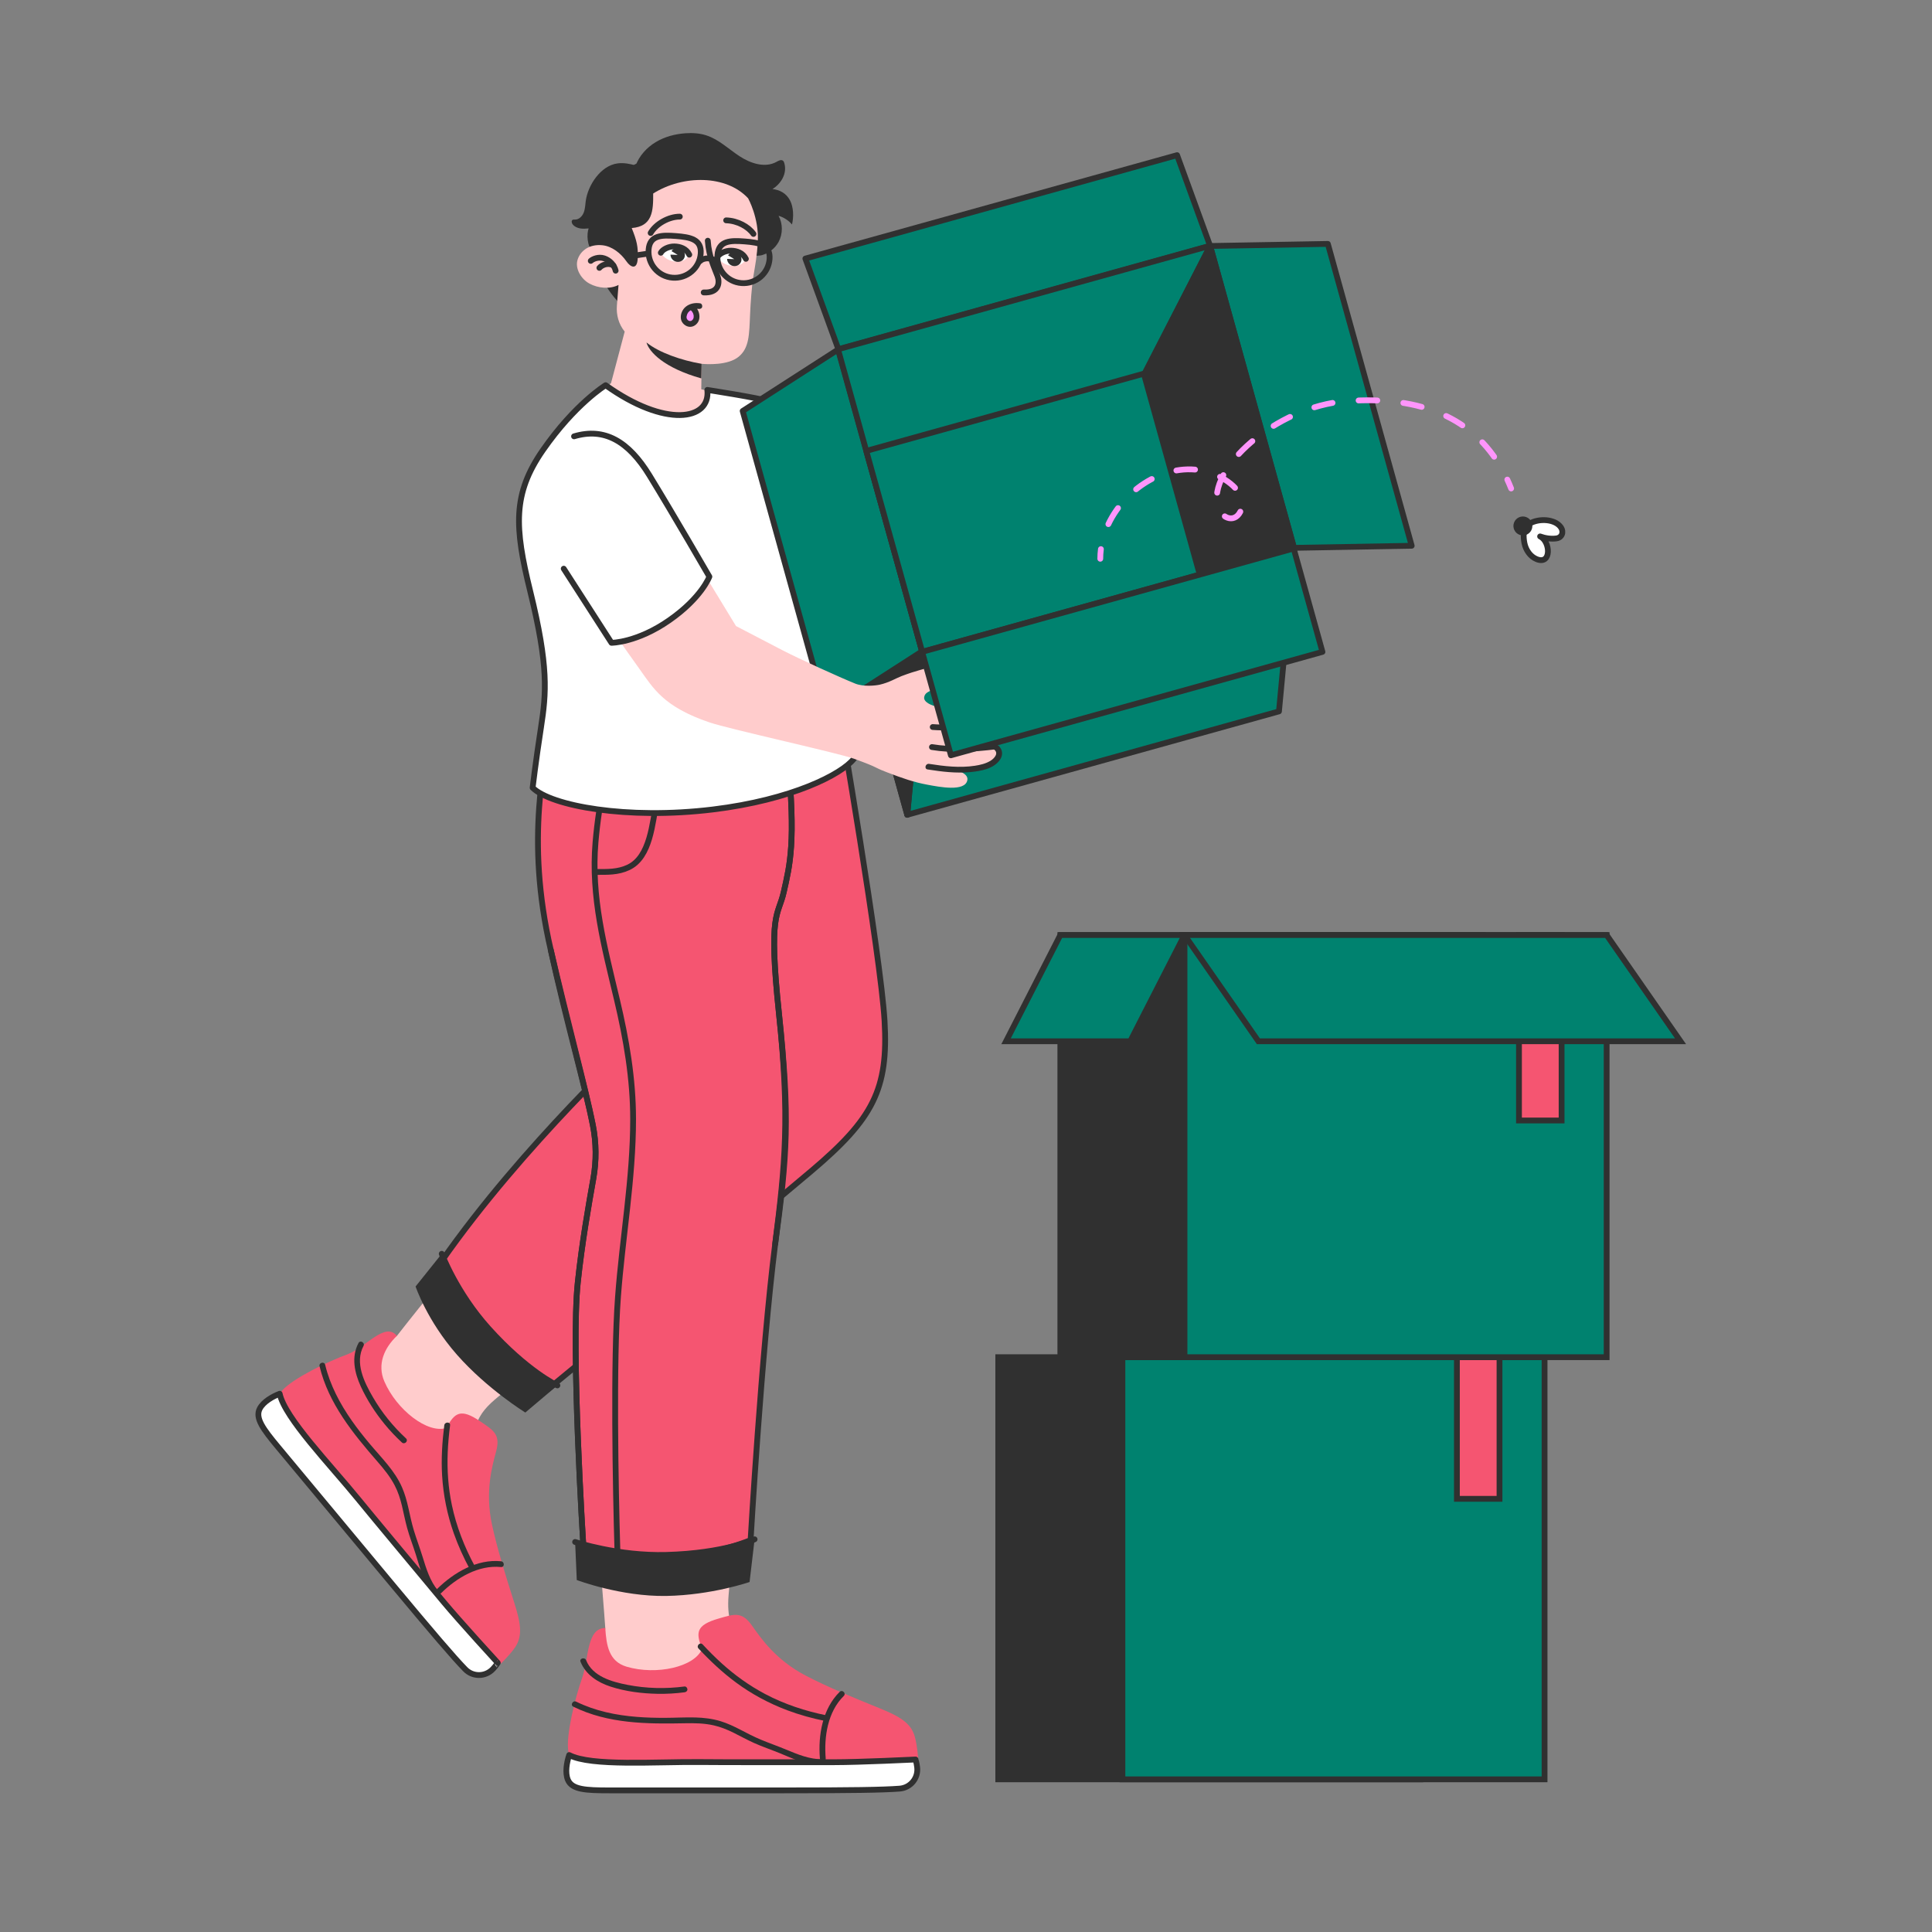 <?xml version="1.0" encoding="utf-8"?>
<!-- Generator: Adobe Illustrator 27.5.0, SVG Export Plug-In . SVG Version: 6.00 Build 0)  -->
<svg version="1.1" xmlns="http://www.w3.org/2000/svg" xmlns:xlink="http://www.w3.org/1999/xlink" x="0px" y="0px"
	 viewBox="0 0 500 500" style="enable-background:new 0 0 500 500;" xml:space="preserve">
<rect x="0" y="0" width="500" height="500" fill="#808080" stroke="none"/>
<g id="Boxes">
	<g id="Box_00000147208046212786268380000006760803953150175109_">
		
			<rect x="258.349" y="351.238" style="fill:#303030;stroke:#303030;stroke-width:1.5;stroke-miterlimit:10;" width="109.25" height="109.25"/>
		
			<rect x="290.482" y="351.238" style="fill:#00826F;stroke:#303030;stroke-width:1.5;stroke-miterlimit:10;" width="109.25" height="109.25"/>
		
			<rect x="377.045" y="351.238" style="fill:#F55571;stroke:#303030;stroke-width:1.5;stroke-miterlimit:10;" width="11.028" height="36.657"/>
	</g>
	<g id="Box">
		<g id="Box_00000108285848432313192390000009554235652174113449_">
			
				<rect x="274.415" y="241.988" style="fill:#303030;stroke:#303030;stroke-width:1.5;stroke-miterlimit:10;" width="109.25" height="109.25"/>
			
				<rect x="306.548" y="241.988" style="fill:#00826F;stroke:#303030;stroke-width:1.5;stroke-miterlimit:10;" width="109.25" height="109.25"/>
			
				<rect x="393.111" y="241.988" style="fill:#F55571;stroke:#303030;stroke-width:1.5;stroke-miterlimit:10;" width="11.028" height="47.993"/>
		</g>
		<polygon style="fill:#00826F;stroke:#303030;stroke-width:1.5;stroke-miterlimit:10;" points="415.798,241.988 306.548,241.988 
			325.669,269.478 434.919,269.478 		"/>
		<polygon style="fill:#00826F;stroke:#303030;stroke-width:1.5;stroke-miterlimit:10;" points="260.368,269.478 292.5,269.478 
			306.548,241.988 274.415,241.988 		"/>
	</g>
</g>
<g id="Character">
	<g id="Character_00000139266540723751579440000010256650342055292064_">
		<g id="Legs_00000006707430946088646140000004486268567895336369_">
			<g id="Leg_00000038375629566762607850000010843594079383243940_">
				<path style="fill:#FFCCCC;" d="M213.598,187.846H155.87c-2.696,25.998-2.852,44.391,12.495,82.21
					c-5.301,4.81-10.778,8.383-18.687,18.308c-9.158,11.493-32.509,38.844-46.957,57.357c-4.371,1.89-8.679,4.028-13.014,6.064
					c-2.768,1.3-5.583,2.632-7.825,4.711c-2.241,2.08-3.856,5.066-3.538,8.107c0.25,2.392,1.63,4.498,3.014,6.464
					c9.925,14.101,22.116,26.458,32.552,40.185c2.759,3.629,5.416,7.374,8.67,10.587c1.424,1.406,3.457,3.637,5.41,4.264
					c1.724,0.554,3.892-0.767,4.749-2.245c0.803-1.386,0.925-3.082,0.667-4.663c-0.257-1.581-0.865-3.08-1.449-4.572
					c-1.034-2.642-2.004-5.31-2.883-8.008c-2.502-7.672-4.306-15.634-4.657-23.717c-0.157-3.609-2.255-10.548-1.182-14.032
					c0.973-3.16,3.075-5.219,5.594-7.302c22.075-18.255,56.592-43.463,67.156-51.261c16.541-12.21,27.296-25.297,25.508-51.538
					C219.632,231.51,218.122,215.108,213.598,187.846z"/>
				
					<path style="fill:#F55571;stroke:#303030;stroke-width:1.5;stroke-linecap:round;stroke-linejoin:round;stroke-miterlimit:10;" d="
					M114.322,326.338c2.315,13.076,17.092,27.428,27.371,33.291c0,0,52.39-43.122,68.314-56.602
					c15.924-13.48,19.959-21.099,18.915-38.843c-1.007-17.12-11.884-80.327-11.884-80.327H155.85c0,0-8.021,24.771-0.373,50.205
					c6.2,20.618,9.667,34.702,9.667,34.702S135.298,296.327,114.322,326.338z"/>
				<g>
					<path style="fill:#303030;" d="M114.322,324.48l-6.769,8.461c0,0,2.961,8.866,10.731,17.688
						c7.77,8.822,17.665,14.934,17.665,14.934l8.302-7.019c0,0-7.812-3.592-17.876-14.794
						C118.028,334.459,114.322,324.48,114.322,324.48z"/>
					
						<path style="fill:none;stroke:#303030;stroke-width:1.5;stroke-linecap:round;stroke-linejoin:round;stroke-miterlimit:10;" d="
						M144.251,358.545c0,0-7.812-3.592-17.876-14.794c-8.348-9.292-12.054-19.271-12.054-19.271"/>
				</g>
				<g>
					<g>
						<path style="fill:#F55571;" d="M133.268,426.38c-1.368,1.992-3.698,4.215-3.698,4.215s-8.905-6.716-15.112-14.174
							c-8.738-10.501-17.876-23.889-21.784-28.494c-6.486-7.642-18.971-20.973-20.294-27.226c0.201-0.303,0.425-0.596,0.683-0.885
							c2.833-3.128,11.682-7.411,16.834-9.312c4.769-1.763,9.74-8.56,12.822-4.783c-3.286,3.127-5.158,7.37-3.248,11.797
							c3.172,7.353,11.218,13.599,16.043,12.031c2.14-3.93,3.669-5.177,8.772-1.705c3.458,2.353,5.301,3.377,4.107,7.794
							c-1.064,3.937-2.879,10.451-1.075,18.89c1.304,6.096,3.469,13.027,5.69,19.977
							C134.791,420.082,135.327,423.382,133.268,426.38z"/>
						<g>
							<g>
								<g>
									<path style="fill:#303030;" d="M114.98,368.869c-0.544,4.318-0.821,8.672-0.56,13.022
										c0.306,5.089,1.324,10.119,3.02,14.927c1.127,3.194,2.532,6.285,4.14,9.265c0.459,0.85,1.754,0.093,1.295-0.757
										c-2.685-4.977-4.762-10.267-5.931-15.808c-0.946-4.485-1.259-9.073-1.074-13.65c0.095-2.341,0.317-4.675,0.61-6.999
										C116.601,367.914,115.1,367.922,114.98,368.869L114.98,368.869z"/>
								</g>
							</g>
							<g>
								<g>
									<path style="fill:#303030;" d="M92.778,347.578c-1.93,3.62-1.014,7.744,0.615,11.283c1.602,3.481,3.719,6.738,6.141,9.702
										c1.377,1.685,2.874,3.268,4.471,4.746c0.708,0.655,1.771-0.403,1.061-1.061c-3.361-3.11-6.252-6.694-8.552-10.655
										c-2.226-3.834-4.765-8.899-2.44-13.258C94.527,347.484,93.233,346.725,92.778,347.578L92.778,347.578z"/>
								</g>
							</g>
							<g>
								<g>
									<path style="fill:#303030;" d="M82.703,353.592c2.319,9.646,8.674,17.425,15.044,24.741
										c1.642,1.886,3.218,3.832,4.384,6.056c0.876,1.671,1.45,3.456,1.888,5.285c0.454,1.897,0.813,3.814,1.327,5.697
										c0.64,2.34,1.53,4.605,2.258,6.918c0.606,1.923,1.14,3.88,1.901,5.75c0.706,1.733,1.635,3.299,2.827,4.744
										c0.615,0.745,1.671-0.321,1.061-1.061c-2.14-2.593-3.064-5.711-4.042-8.868c-0.701-2.261-1.54-4.478-2.23-6.741
										c-0.591-1.939-0.999-3.921-1.44-5.897c-0.405-1.814-0.896-3.593-1.641-5.3c-0.922-2.115-2.23-4.016-3.678-5.803
										c-1.559-1.924-3.247-3.741-4.836-5.642c-1.557-1.864-3.059-3.774-4.452-5.763c-3.098-4.421-5.658-9.238-6.926-14.514
										C83.924,352.255,82.477,352.652,82.703,353.592L82.703,353.592z"/>
								</g>
							</g>
							<g>
								<g>
									<path style="fill:#303030;" d="M129.662,404.051c-6.195-0.625-12.243,2.943-16.508,7.141
										c-0.689,0.678,0.372,1.739,1.061,1.061c4.007-3.944,9.626-7.289,15.447-6.702
										C130.622,405.647,130.615,404.147,129.662,404.051L129.662,404.051z"/>
								</g>
							</g>
						</g>
						
							<path style="fill:#FFFFFF;stroke:#303030;stroke-width:1.5;stroke-linecap:round;stroke-linejoin:round;stroke-miterlimit:10;" d="
							M127.576,431.923c-1.936,2.072-5.198,2.11-7.174,0.076c-3.018-3.105-8.329-9.298-19.402-22.605l-29.021-34.877
							c-3.908-4.696-6.014-7.539-4.747-9.969c0.929-1.782,3.321-3.143,5.149-3.847c1.323,6.253,13.062,18.349,20.294,27.226
							c3.814,4.682,13.393,16.158,22.131,26.659c4.243,5.099,14.021,15.757,14.021,15.757S128.397,431.044,127.576,431.923z"/>
					</g>
				</g>
			</g>
			<g id="Leg_00000127723937125962623410000016562433968258565279_">
				<path style="fill:#FFCCCC;" d="M188.543,413.016c0.936-12.022,9.784-92.152,12.56-109.792
					c2.776-17.639-6.795-76.638-6.795-76.638l6.696-34.918H150.7c-7.398,15.62-11.002,29.864-6.095,52.171
					c6.083,27.654,11.845,57.514,11.845,57.514s-3.977,25.729-3.977,48.431c0,23.563,3.874,66.208,4.171,71.545
					c0.082,1.477-4.745,19.794-5.447,24.736c-0.27,1.9-0.495,4.013,0.579,5.584c0.975,1.427,2.752,1.99,4.42,2.312
					c3.227,0.624,6.527,0.699,9.81,0.772c20.528,0.456,41.056,0.912,61.584,1.368c1.423,0.032,2.886,0.057,4.22-0.455
					c1.334-0.511,2.526-1.692,2.636-3.15c0.341-4.497-4.866-7.192-8.079-8.843c-8.067-4.144-16.546-7.694-24.468-12.201
					C193.038,426.411,187.701,423.833,188.543,413.016z"/>
				<g>
					
						<path style="fill:#F55571;stroke:#303030;stroke-width:1.5;stroke-linecap:round;stroke-linejoin:round;stroke-miterlimit:10;" d="
						M202.62,185.274c0.278,1.862,1.272,10.671,1.272,10.671c2.093,22.076,0.542,27.801-1.046,34.865
						c-1.462,6.508-4.06,4.83-1.239,31.605c2.821,26.774,1.619,38.801-0.995,59.545c-3.57,28.327-6.356,76.628-6.356,76.628
						c-12.967,5.185-30.763,6.259-43.305,1.212c0,0-3.225-50.923-1.428-67.844c1.116-10.512,2.838-20.176,4.039-26.958
						c0.81-4.57,0.763-9.245-0.129-13.799c-1.904-9.717-6.6-26.799-10.893-45.341c-6.803-29.381-1.231-48.597,0-60.584H202.62z"/>
					
						<path style="fill:none;stroke:#303030;stroke-width:1.5;stroke-linecap:round;stroke-linejoin:round;stroke-miterlimit:10;" d="
						M150.952,399.801c0,0-3.225-50.923-1.428-67.844c1.116-10.512,2.838-20.176,4.039-26.958c0.81-4.57,0.763-9.245-0.129-13.799
						c-1.904-9.717-6.835-26.743-10.893-45.341"/>
					
						<path style="fill:none;stroke:#303030;stroke-width:1.5;stroke-linecap:round;stroke-linejoin:round;stroke-miterlimit:10;" d="
						M203.892,195.946c2.093,22.076,0.542,27.801-1.046,34.865c-1.462,6.508-4.06,4.83-1.239,31.605
						c2.821,26.774,2.162,36.474-0.995,59.545"/>
				</g>
				<path style="fill:none;stroke:#303030;stroke-width:1.5;stroke-linecap:round;stroke-linejoin:round;stroke-miterlimit:10;" d="
					M161.041,186.523c-3.675,10.089-6.006,20.697-6.921,31.428c-1.216,14.255,2.302,27.102,5.554,40.806
					c2.416,10.178,4.175,20.421,4.175,30.89c0,15.427-2.777,30.654-3.917,46.013c-1.232,16.595-0.639,49.134-0.143,65.769"/>
				<g>
					<path style="fill:#303030;" d="M148.841,399.063l0.427,9.846c0,0,11.419,4.326,23.173,4.12
						c11.754-0.206,21.549-3.609,21.549-3.609l1.3-11.049c0,0-7.796,3.626-22.849,4.038
						C159.954,402.751,148.841,399.063,148.841,399.063z"/>
					
						<path style="fill:none;stroke:#303030;stroke-width:1.5;stroke-linecap:round;stroke-linejoin:round;stroke-miterlimit:10;" d="
						M195.29,398.371c0,0-7.796,3.626-22.849,4.038c-12.486,0.342-23.6-3.346-23.6-3.346"/>
				</g>
				<path style="fill:none;stroke:#303030;stroke-width:1.5;stroke-linecap:round;stroke-linejoin:round;stroke-miterlimit:10;" d="
					M172.776,190.37c0,0-1.668,11.381-2.811,16.925c-1.167,5.662-1.599,14.478-7.323,17.181c-2.755,1.301-5.518,1.181-8.503,1.181"
					/>
				<g>
					<g>
						<path style="fill:#F55571;" d="M236.736,449.411c0.656,2.326,0.875,5.539,0.875,5.539s-10.858,2.55-20.561,2.55
							c-13.661,0-29.797-1.539-35.836-1.481c-10.023,0.098-28.256,1.168-33.909-1.815c-0.104-0.348-0.186-0.708-0.244-1.091
							c-0.592-4.178,1.776-13.72,3.61-18.897c1.695-4.794,1.098-12.933,5.973-12.887c0.302,4.527,0.918,8.651,5.543,10.015
							c7.681,2.265,17.629,0.075,19.51-4.637c-1.652-4.158-1.633-6.132,4.3-7.833c4.021-1.153,5.986-1.914,8.618,1.828
							c2.346,3.336,6.192,8.898,13.833,12.908c5.52,2.897,12.232,5.665,18.995,8.405
							C232.869,444.212,235.748,445.911,236.736,449.411z"/>
						<g>
							<g>
								<g>
									<path style="fill:#303030;" d="M180.78,426.637c2.972,3.181,6.143,6.166,9.645,8.76c4.08,3.022,8.575,5.434,13.326,7.22
										c3.193,1.2,6.488,2.105,9.83,2.779c0.943,0.19,1.346-1.255,0.399-1.446c-5.56-1.122-10.985-2.901-16.005-5.561
										c-4.046-2.144-7.775-4.821-11.169-7.889c-1.73-1.564-3.374-3.219-4.965-4.923
										C181.18,424.87,180.121,425.932,180.78,426.637L180.78,426.637z"/>
								</g>
							</g>
							<g>
								<g>
									<path style="fill:#303030;" d="M150.245,430.076c1.361,3.355,4.454,5.342,7.787,6.424
										c3.862,1.253,8.049,1.777,12.097,1.857c2.349,0.047,4.696-0.09,7.025-0.394c0.405-0.053,0.745-0.307,0.75-0.75
										c0.004-0.365-0.348-0.802-0.75-0.75c-4.907,0.641-9.909,0.523-14.77-0.425c-4.029-0.785-8.986-2.153-10.694-6.361
										C151.334,428.794,149.882,429.18,150.245,430.076L150.245,430.076z"/>
								</g>
							</g>
							<g>
								<g>
									<path style="fill:#303030;" d="M148.372,441.687c9.007,4.44,19.097,4.493,28.91,4.294c2.488-0.051,4.99-0.011,7.427,0.543
										c1.813,0.412,3.524,1.104,5.184,1.931c1.737,0.865,3.433,1.807,5.203,2.606c2.176,0.982,4.445,1.739,6.655,2.642
										c1.891,0.772,3.76,1.627,5.707,2.253c1.74,0.56,3.538,0.846,5.366,0.854c0.965,0.004,0.967-1.496,0-1.5
										c-3.349-0.014-6.319-1.246-9.363-2.512c-2.173-0.904-4.396-1.682-6.569-2.581c-1.839-0.761-3.594-1.698-5.361-2.609
										c-1.625-0.838-3.283-1.626-5.035-2.161c-2.137-0.653-4.375-0.916-6.604-0.971c-2.603-0.063-5.208,0.092-7.81,0.099
										c-2.408,0.007-4.818-0.056-7.22-0.243c-5.415-0.423-10.834-1.526-15.733-3.941
										C148.267,439.967,147.506,441.26,148.372,441.687L148.372,441.687z"/>
								</g>
							</g>
							<g>
								<g>
									<path style="fill:#303030;" d="M217.311,437.85c-4.447,4.362-5.621,11.263-5.119,17.239c0.08,0.955,1.581,0.964,1.5,0
										c-0.469-5.584,0.508-12.087,4.68-16.178C219.062,438.234,218.001,437.173,217.311,437.85L217.311,437.85z"/>
								</g>
							</g>
						</g>
						
							<path style="fill:#FFFFFF;stroke:#303030;stroke-width:1.5;stroke-linecap:round;stroke-linejoin:round;stroke-miterlimit:10;" d="
							M237.356,457.332c0.355,2.814-1.702,5.345-4.53,5.563c-4.317,0.333-12.474,0.455-29.786,0.455h-45.372
							c-6.109,0-9.642-0.199-10.7-2.727c-0.776-1.854-0.291-4.563,0.337-6.419c5.652,2.983,22.459,1.696,33.909,1.815
							c6.039,0.063,20.987,0.04,34.648,0.04c6.634,0,21.08-0.699,21.08-0.699S237.206,456.139,237.356,457.332z"/>
					</g>
				</g>
			</g>
		</g>
		<g id="Head_00000006707632541377701150000018370298542019238547_">
			<g>
				<path style="fill:#303030;" d="M153.119,58.273c-1.337,11.309,6.927,24.802,18.768,26.202
					c11.841,1.4,22.774-9.823,24.111-21.132c1.337-11.309-7.178-21.612-19.019-23.012C165.139,38.931,154.456,46.964,153.119,58.273
					z"/>
				<path style="fill:#303030;" d="M158.038,66.988c-1.819-0.036-3.291-0.587-4.636-1.877c-1.488-1.427-1.602-4.487-1.065-5.997
					c-0.736,0.069-1.484,0.123-2.212-0.004c-0.729-0.127-1.447-0.455-1.911-1.031c-0.287-0.356-0.406-0.986,0-1.194
					c0.179-0.091,0.392-0.058,0.593-0.056c1.028,0.013,1.885-0.856,2.258-1.814c0.374-0.958,0.389-2.01,0.529-3.028
					c0.558-4.054,3.849-9.12,8.218-9.698c1.576-0.208,3.178,0.086,4.701,0.541c0.943-2.528,2.859-4.638,5.168-6.036
					c2.308-1.398,4.991-2.113,7.683-2.303c1.823-0.129,3.683-0.02,5.423,0.541c3.234,1.044,5.76,3.528,8.6,5.394
					c2.84,1.866,6.608,3.119,9.575,1.461c0.526-0.294,1.197-0.669,1.668-0.294c0.195,0.155,0.288,0.403,0.357,0.643
					c0.765,2.66-0.828,5.3-3.068,6.685c1.835,0.216,3.537,1.051,4.528,2.922c0.933,1.763,0.996,4.303,0.521,6.253
					c-0.907-1.063-2.128-1.854-3.47-2.246c1.119,2.058,1.123,4.682,0.008,6.743c-0.874,1.617-2.413,2.848-4.163,3.395
					c-0.928,0.29-1.746,0.136-2.689,0.223c-1.229,0.113-2.458,0.223-3.689,0.316c-4.923,0.374-9.859,0.561-14.796,0.557
					c-2.999-0.002-5.989-0.152-8.986-0.214C164.135,66.807,161.081,67.051,158.038,66.988z"/>
			</g>
			<path style="fill:#FFCCCC;" d="M194.969,71.532c0.514-3.162,0.93-5.027,1.149-9.114c0.322-5.996-2.503-11.093-2.503-11.093
				c-5.623-6.094-16.848-6.114-24.573-1.245c0.038,4.519-0.184,8.529-5.553,8.937c1.31,3.296,1.691,4.819,1.554,7.851
				c-0.142,3.124-1.889,2.306-2.943,0.739c-1.417-2.034-3.672-3.873-6.212-4.137c-3.307-0.344-5.65,1.376-6.398,3.705
				c-0.74,2.303,0.879,5.046,3.081,6.232c2.202,1.187,5.242,1.495,7.499,0.339c0,0-0.225,2.87-0.419,5.334
				c-0.193,2.465,0.476,4.836,2.017,6.739l-3.536,13.325l-7.435,6.535c4.613,4.904,12.041,8.064,22.807,7.021
				c11.505-1.115,13.96-10.584,13.96-10.584l-5.976-1.36l0.084-6.6c1.398,0.127,6.827,0.442,9.585-1.832
				c2.758-2.274,2.728-5.674,2.964-11.033C194.249,78.4,194.546,74.136,194.969,71.532z"/>
			<path style="fill:#FF95FB;" d="M178.834,79.93c-1.031-0.149-2.074,2.069-1.815,2.919c0.342,1.127,1.846,1.229,2.52,0.399
				c0.603-0.742,0.817-1.83,0.255-2.663c-0.201-0.297-0.589-0.731-0.992-0.554"/>
			<g>
				<g>
					<path style="fill:#303030;" d="M181.202,78.499c-1.307-0.204-2.663,0.027-3.711,0.868c-0.914,0.734-1.465,2.017-1.267,3.185
						c0.189,1.116,1.239,2.021,2.369,2.035c1.163,0.014,2.199-0.978,2.38-2.101c0.232-1.438-0.43-2.829-1.625-3.637
						c-0.326-0.22-0.845-0.073-1.026,0.269c-0.2,0.379-0.079,0.791,0.269,1.026c0.023,0.016,0.183,0.135,0.043,0.024
						c0.032,0.025,0.063,0.051,0.094,0.077c0.086,0.074,0.167,0.152,0.243,0.236c0.035,0.038,0.069,0.078,0.103,0.117
						c0.13,0.148-0.045-0.079,0.017,0.023c0.067,0.109,0.141,0.211,0.202,0.325c0.025,0.047,0.048,0.096,0.072,0.144
						c0.09,0.18-0.021-0.086,0.012,0.03c0.033,0.116,0.077,0.228,0.105,0.346c0.01,0.043,0.018,0.087,0.027,0.131
						c0.044,0.209,0-0.147,0.009,0.069c0.005,0.128,0.012,0.253,0.005,0.381c-0.002,0.043-0.007,0.086-0.01,0.129
						c-0.006,0.086-0.052,0.082,0.013-0.088c-0.021,0.054-0.022,0.122-0.036,0.179c-0.007,0.026-0.071,0.208-0.066,0.212
						c-0.017-0.014,0.072-0.145,0.017-0.041c-0.034,0.064-0.066,0.129-0.104,0.191c-0.021,0.033-0.043,0.065-0.065,0.097
						c0.097-0.145-0.021,0.019-0.042,0.041c-0.031,0.033-0.063,0.064-0.096,0.094c-0.007,0.007-0.184,0.137-0.074,0.064
						c-0.067,0.045-0.164,0.126-0.243,0.139c0.147-0.022,0.078-0.029,0.03-0.018c-0.02,0.005-0.191,0.065-0.201,0.049
						c-0.01-0.016,0.171-0.008,0.048-0.01c-0.05-0.001-0.1,0.003-0.151,0.001c0.008,0-0.1-0.008-0.1-0.008
						c0.005-0.021,0.181,0.036,0.003-0.009c-0.041-0.01-0.08-0.025-0.12-0.036c-0.138-0.038-0.01,0.023,0.016,0.01
						c-0.037,0.018-0.235-0.134-0.264-0.152c-0.136-0.086,0.069,0.085,0.01,0.007c-0.024-0.032-0.066-0.059-0.095-0.087
						c-0.031-0.03-0.059-0.063-0.089-0.094c-0.068-0.07-0.089-0.033,0.004,0.01c-0.047-0.022-0.114-0.178-0.137-0.223
						c-0.008-0.016-0.016-0.031-0.024-0.047c-0.034-0.075-0.03-0.064,0.013,0.033c-0.027-0.019-0.042-0.124-0.05-0.152
						c-0.011-0.04-0.013-0.094-0.031-0.131c-0.042-0.09,0.005,0.179,0.001,0.01c-0.003-0.094-0.003-0.185,0.001-0.279
						c0.007-0.189-0.045,0.169,0.009-0.038c0.011-0.042,0.018-0.087,0.028-0.129c0.028-0.123,0.061-0.244,0.101-0.364
						c0.019-0.057,0.04-0.113,0.062-0.169c-0.009,0.025-0.067,0.139-0.005,0.018c0.044-0.086,0.086-0.171,0.137-0.253
						c0.03-0.049,0.063-0.096,0.095-0.144c0.076-0.112,0.005-0.005-0.012,0.014c0.078-0.09,0.157-0.178,0.243-0.261
						c0.045-0.043,0.092-0.083,0.139-0.124c0.154-0.136-0.12,0.08,0.053-0.043c0.104-0.074,0.21-0.143,0.323-0.203
						c0.047-0.025,0.097-0.046,0.144-0.071c0.049-0.022,0.039-0.019-0.029,0.011c0.041-0.016,0.082-0.032,0.124-0.047
						c0.127-0.046,0.256-0.084,0.387-0.116c0.133-0.032,0.267-0.058,0.403-0.078c-0.143,0.021-0.024,0.004,0.004,0.002
						c0.091-0.006,0.181-0.015,0.271-0.019c0.133-0.006,0.267-0.005,0.4,0.001c0.043,0.002,0.087,0.005,0.13,0.008
						c0.043,0.003,0.085,0.007,0.128,0.012c-0.095-0.014-0.099-0.014-0.013-0.001c0.386,0.06,0.826-0.098,0.923-0.524
						C181.807,79.063,181.616,78.563,181.202,78.499L181.202,78.499z"/>
				</g>
			</g>
			<g>
				<g>
					<g>
						<path style="fill:#FFFFFF;" d="M185.67,66.52c0.559-1.297,1.934-1.841,3.398-1.816c1.464,0.025,3.512,0.574,3.697,2.643
							C192.027,69.339,187.36,69.505,185.67,66.52z"/>
						<path style="fill:#303030;" d="M191.638,68.039c-0.522,0.842-1.663,1.087-2.548,0.546c-0.885-0.54-1.179-1.661-0.657-2.503
							c0.522-0.842,1.663-1.087,2.548-0.546C191.866,66.076,192.16,67.197,191.638,68.039z"/>
						<polygon style="fill:#FFFFFF;" points="188.309,66.019 190.036,67.061 187.958,66.991 						"/>
						
							<path style="fill:none;stroke:#303030;stroke-width:1.5;stroke-linecap:round;stroke-linejoin:round;stroke-miterlimit:10;" d="
							M193.036,66.99c-0.76-1.574-2.387-2.093-3.851-2.118c-1.464-0.025-3.036,0.743-3.515,1.647"/>
					</g>
					
						<path style="fill:none;stroke:#303030;stroke-width:1.5;stroke-linecap:round;stroke-linejoin:round;stroke-miterlimit:10;" d="
						M187.929,57.025c2.931,0.083,5.749,1.634,7.067,3.516"/>
				</g>
				<g>
					<g>
						<path style="fill:#FFFFFF;" d="M171.022,65.411c0.564-1.295,1.941-1.834,3.405-1.803c1.464,0.031,3.51,0.588,3.686,2.657
							C177.368,68.254,172.701,68.402,171.022,65.411z"/>
						<path style="fill:#303030;" d="M176.984,66.953c-0.525,0.84-1.667,1.08-2.549,0.536c-0.883-0.544-1.173-1.666-0.647-2.506
							c0.526-0.84,1.667-1.08,2.55-0.536C177.22,64.992,177.509,66.113,176.984,66.953z"/>
						<polygon style="fill:#FFFFFF;" points="173.663,64.92 175.386,65.969 173.308,65.891 						"/>
						
							<path style="fill:none;stroke:#303030;stroke-width:1.5;stroke-linecap:round;stroke-linejoin:round;stroke-miterlimit:10;" d="
							M178.386,65.91c-0.754-1.577-2.379-2.102-3.843-2.133c-1.464-0.031-3.039,0.731-3.521,1.634"/>
					</g>
					
						<path style="fill:none;stroke:#303030;stroke-width:1.5;stroke-linecap:round;stroke-linejoin:round;stroke-miterlimit:10;" d="
						M168.388,60.297c1.324-2.334,4.658-4.242,7.548-4.23"/>
				</g>
				<path style="fill:none;stroke:#303030;stroke-width:1.5;stroke-linecap:round;stroke-linejoin:round;stroke-miterlimit:10;" d="
					M183.176,62.291c0.295,4.215,1.713,6.97,2.512,9.145c0.613,1.667,0.44,4.443-3.573,4.249"/>
				<g>
					
						<path style="fill:none;stroke:#303030;stroke-width:1.5;stroke-linecap:round;stroke-linejoin:round;stroke-miterlimit:10;" d="
						M152.891,67.514c0.513-0.485,2.02-1.145,3.48-0.649c1.46,0.496,2.617,1.741,2.958,3.185"/>
					
						<path style="fill:none;stroke:#303030;stroke-width:1.5;stroke-linecap:round;stroke-linejoin:round;stroke-miterlimit:10;" d="
						M155.122,69.325c0.486-0.615,2.166-1.526,3.628-0.608"/>
				</g>
				<g>
					
						<path style="fill:none;stroke:#303030;stroke-width:1.5;stroke-linecap:round;stroke-linejoin:round;stroke-miterlimit:10;" d="
						M167.86,64.597c-0.292,3.723,2.488,6.977,6.211,7.27c3.723,0.292,6.977-2.488,7.27-6.211c0.292-3.723-2.7-4.279-6.423-4.571
						C171.195,60.792,168.152,60.874,167.86,64.597z"/>
					
						<path style="fill:none;stroke:#303030;stroke-width:1.5;stroke-linecap:round;stroke-linejoin:round;stroke-miterlimit:10;" d="
						M185.681,65.996c-0.292,3.723,2.489,6.978,6.211,7.27c3.723,0.292,6.977-2.488,7.27-6.211c0.292-3.723-2.7-4.279-6.423-4.571
						C189.016,62.191,185.973,62.273,185.681,65.996z"/>
					
						<path style="fill:none;stroke:#303030;stroke-width:1.5;stroke-linecap:round;stroke-linejoin:round;stroke-miterlimit:10;" d="
						M185.57,67.937c-1.176-1.418-3.444-1.325-4.423-0.347"/>
					
						<line style="fill:none;stroke:#303030;stroke-width:1.5;stroke-linecap:round;stroke-linejoin:round;stroke-miterlimit:10;" x1="167.5" y1="65.661" x2="162.572" y2="66.388"/>
				</g>
				<path style="fill:#303030;" d="M181.573,94.155c-5.248-0.899-11.024-2.906-14.265-5.524c0.646,2.379,4.439,6.557,14.193,9.301
					L181.573,94.155z"/>
			</g>
		</g>
		<g id="Arm_00000173851454160205417140000014728188381267150491_">
			<path style="fill:#FFCCCC;" d="M305.743,101.012c-2.143,2.028-5.572,4.452-5.572,4.452c2.11-1.95,5.262-6.014,6.787-8.327
				c1.982-3.006,3.937-7.66,2.529-9.437c-0.835-1.244-2.062-1.367-3.182-0.506c0.19-1.273,0.583-3.403-1.788-3.422
				c-2.072-0.017-4.348,3.859-6.251,6.609c-1.119,1.617-2.846,3.717-4.564,6.144c1.772-3.418,2.91-6.126,3.864-9.759
				c0.605-2.304,1.264-4.713-0.755-5.181c-2.02-0.468-3.384,2.389-4.225,4.359c-0.841,1.97-3.031,6.538-4.154,8.084
				c-1.22,1.678-2.887,4.095-3.978,2.056c-1.091-2.039,0.761-6-0.438-8.302c-0.774-1.486-2.568-2.515-3.624-0.726
				c-1.055,1.789-1.284,4.455-1.861,6.628c-0.744,2.802-1.238,5.994-1.47,8.908c-0.365,4.581-2.672,5.392-9.12,8.552
				c-5.319,2.606-26.892,10.105-26.892,10.105l-37.346-14.288l-8.674,24.838c12.394,4.799,30.269,9.956,37.223,11.757
				c8.348,2.161,12.728,3.476,23.845-1.921c10.262-4.982,24.519-14.865,28.368-17.392c3.849-2.527,9.462-6.214,13.009-8.71
				c3.546-2.496,6.153-4.464,8.669-7.053c2.189-2.253,6.923-6.97,4.839-9.363C309.756,97.71,308.157,98.728,305.743,101.012z"/>
			<path style="fill:none;stroke:#303030;stroke-width:1.5;stroke-linecap:round;stroke-linejoin:round;stroke-miterlimit:10;" d="
				M297.171,100.389c3.711-3.934,6.665-8.312,9.112-13.129"/>
			<path style="fill:none;stroke:#303030;stroke-width:1.5;stroke-linecap:round;stroke-linejoin:round;stroke-miterlimit:10;" d="
				M289.433,103.179c-1.846,0.242-3.49,1.426-4.539,2.964c-1.049,1.538-1.549,3.399-1.699,5.255"/>
			
				<path style="fill:#FFFFFF;stroke:#303030;stroke-width:1.5;stroke-linecap:round;stroke-linejoin:round;stroke-miterlimit:10;" d="
				M191.607,103.095c7.267-0.31,14.575,3.019,19.467,4.894c4.892,1.875,23.517,9.139,23.517,9.139
				c1.469,8.337-0.784,22.161-4.307,27.128l-32.989-8.849L191.607,103.095z"/>
		</g>
		
			<path id="Chest_00000121281781536298453560000016736456662582720139_" style="fill:#FFFFFF;stroke:#303030;stroke-width:1.5;stroke-linecap:round;stroke-linejoin:round;stroke-miterlimit:10;" d="
			M156.737,99.689c0,0-7.921,4.834-16.251,16.834c-7.85,11.31-7.342,19.937-3.273,36.458c4.815,19.55,4.167,26.389,2.794,35.282
			c-1.372,8.893-2.163,15.603-2.163,15.603c4.759,4.711,24.413,8.333,46.639,5.626c20.423-2.487,33.327-9.074,36.517-13.135
			c-0.82-5.986-2.056-12.416-2.85-28.522c-1.032-20.945-0.347-24.996-3.254-39.694c-3.246-16.415-11.311-22.763-15.628-24.221
			c-2.824-0.953-16.212-3.011-16.212-3.011C183.941,108.891,172.081,110.697,156.737,99.689z"/>
		<g id="Box_00000104692702572304562170000000309515374245602179_">
			
				<polygon style="fill:#00826F;stroke:#303030;stroke-width:1.5;stroke-linecap:round;stroke-linejoin:round;stroke-miterlimit:10;" points="
				313.187,63.66 216.986,90.422 213.972,136.017 234.794,210.867 330.995,184.105 334.946,142.003 			"/>
			
				<polygon style="fill:#303030;stroke:#303030;stroke-width:1.5;stroke-linecap:round;stroke-linejoin:round;stroke-miterlimit:10;" points="
				216.986,90.422 238.745,168.766 234.794,210.867 213.972,136.017 			"/>
			
				<polygon style="fill:#00826F;stroke:#303030;stroke-width:1.5;stroke-linecap:round;stroke-linejoin:round;stroke-miterlimit:10;" points="
				365.345,141.244 334.884,141.782 313.187,63.66 343.648,63.123 			"/>
			
				<polygon style="fill:#00826F;stroke:#303030;stroke-width:1.5;stroke-linecap:round;stroke-linejoin:round;stroke-miterlimit:10;" points="
				238.636,168.557 213.9,184.484 192.203,106.362 216.939,90.435 			"/>
			
				<polygon style="fill:#00826F;stroke:#303030;stroke-width:1.5;stroke-linecap:round;stroke-linejoin:round;stroke-miterlimit:10;" points="
				208.428,66.918 216.986,90.422 313.187,63.66 304.629,40.156 			"/>
			
				<rect x="226.039" y="75.558" transform="matrix(0.963 -0.268 0.268 0.963 -21.05 78.214)" style="fill:#00826F;stroke:#303030;stroke-width:1.5;stroke-linecap:round;stroke-linejoin:round;stroke-miterlimit:10;" width="99.854" height="81.309"/>
			
				<polygon style="fill:#303030;stroke:#303030;stroke-width:1.5;stroke-linecap:round;stroke-linejoin:round;stroke-miterlimit:10;" points="
				313.187,63.66 296.235,96.896 310.61,148.774 334.946,142.003 			"/>
			
				<rect x="230.161" y="105.751" transform="matrix(0.963 -0.268 0.268 0.963 -25.794 76.539)" style="fill:#00826F;stroke:#303030;stroke-width:1.5;stroke-linecap:round;stroke-linejoin:round;stroke-miterlimit:10;" width="74.593" height="54.002"/>
			
				<line style="fill:#00826F;stroke:#303030;stroke-width:1.5;stroke-linecap:round;stroke-linejoin:round;stroke-miterlimit:10;" x1="313.187" y1="63.66" x2="296.17" y2="96.738"/>
			
				<line style="fill:#00826F;stroke:#303030;stroke-width:1.5;stroke-linecap:round;stroke-linejoin:round;stroke-miterlimit:10;" x1="238.745" y1="168.766" x2="234.794" y2="210.867"/>
		</g>
		<g id="Arm_00000010306684955061483100000003062101449733021343_">
			<path style="fill:#FFCCCC;" d="M259.269,189.862c-0.98-2.117-5.957-1.718-8.823-1.491c-1.135,0.09-3.166,0.03-5.105-0.118
				c2.525-0.079,5.774-0.449,7.677-1.108c2.214-0.767,4.544-1.546,3.821-3.453c-0.723-1.907-3.805-1.459-5.875-1.068
				c-2.424,0.458-5.074,0.786-7.697,0.395c-2.623-0.39-4.244-1.475-4.095-2.545c0.149-1.07,0.921-1.395,2.27-1.99
				c1.847-0.816,2.427-0.99,3.701-1.851c1.274-0.861,1.943-2.05,1.962-3.176c0.056-3.341-3.01-1.747-4.804-1.221
				c-2.821,0.827-5.16,1.28-9.02,2.755c-1.388,0.531-3.168,1.653-5.613,2.204c-1.082,0.244-4.184,0.589-6.359-0.29
				c-3.947-1.594-14.458-6.37-18.871-8.657c-3.991-2.068-7.979-4.143-11.961-6.229c-9.614-15.86-16.042-26.169-21.901-35.749
				c-5.859-9.58-12.053-13.586-18.881-12.21l-0.645,35.346c0,0,7.972,11.901,16.505,23.802c3.565,4.973,6.183,9.711,18.033,13.738
				c5.142,1.747,33.191,7.878,37.413,9.408c6.77,2.454,4.554,1.978,8.535,3.511c3.981,1.533,7.016,2.586,10.509,3.225
				c3.04,0.556,9.694,1.893,10.301-1.17c0.281-1.417-1.511-2.407-4.699-3.13c-0.524-0.119-1.074-0.252-1.625-0.39
				c2.351,0.31,4.882,0.389,6.351,0.271c3.711-0.298,7.816-0.727,8.359-2.89c0.427-1.701-0.136-2.169-1.281-2.588
				C258.455,192.865,260.248,191.979,259.269,189.862z"/>
			
				<path style="fill:#FFFFFF;stroke:#303030;stroke-width:1.5;stroke-linecap:round;stroke-linejoin:round;stroke-miterlimit:10;" d="
				M145.892,147.173l12.36,19.185c0,0,6.582,0,14.961-5.842c8.38-5.842,10.375-11.276,10.375-11.276s-9.227-15.968-15.516-26.219
				c-5.427-8.845-11.632-12.451-19.511-10.097"/>
			<path style="fill:none;stroke:#303030;stroke-width:1.5;stroke-linecap:round;stroke-linejoin:round;stroke-miterlimit:10;" d="
				M241.188,193.341c5.246,0.879,10.986,0.492,16.262-0.145"/>
			<g>
				<g>
					<path style="fill:#303030;" d="M240.055,199.133c3.707,0.581,7.363,1.036,11.122,0.678c2.634-0.251,5.96-0.816,7.594-3.159
						c1.041-1.492,0.591-3.193-0.942-4.102c-0.832-0.494-1.588,0.802-0.757,1.295c1.567,0.93,0.359,2.39-0.78,3.073
						c-1.205,0.722-2.623,1.05-3.998,1.259c-3.965,0.604-7.913,0.126-11.839-0.489C239.51,197.538,239.103,198.984,240.055,199.133
						L240.055,199.133z"/>
				</g>
			</g>
			<path style="fill:none;stroke:#303030;stroke-width:1.5;stroke-linecap:round;stroke-linejoin:round;stroke-miterlimit:10;" d="
				M241.388,188.158c2.813,0.22,6.384,0.152,10.837-0.774c4.454-0.926,5.231-1.823,5.185-3.136c-0.053-1.508-1.549-2.668-6.506-1.9"
				/>
		</g>
		
			<rect x="240.643" y="154.876" transform="matrix(0.963 -0.268 0.268 0.963 -34.603 84.051)" style="fill:#00826F;stroke:#303030;stroke-width:1.5;stroke-linecap:round;stroke-linejoin:round;stroke-miterlimit:10;" width="99.854" height="27.793"/>
	</g>
</g>
<g id="Dotted_Line_00000127006702397199231560000014052799432086072981_">
	<g id="Dotted_Line">
		<g>
			<g>
				<path style="fill:none;stroke:#FF95FB;stroke-width:1.5;stroke-linecap:round;stroke-linejoin:round;" d="M284.751,144.608
					c0-0.836,0.056-1.668,0.164-2.494"/>
				
					<path style="fill:none;stroke:#FF95FB;stroke-width:1.5;stroke-linecap:round;stroke-linejoin:round;stroke-dasharray:4.843,6.78;" d="
					M286.85,135.642c4.599-9.712,15.989-16.703,26.423-13.305c3.434,1.118,9.609,4.894,7.979,9.488
					c-1.312,3.7-5.041,2.622-6.051-0.713c-2.901-9.585,14.874-25.897,33.217-27.298c19.852-1.516,32.926,4.721,40.114,17.285"/>
				<path style="fill:none;stroke:#FF95FB;stroke-width:1.5;stroke-linecap:round;stroke-linejoin:round;" d="M390.092,124.12
					c0.346,0.746,0.676,1.512,0.987,2.296"/>
			</g>
		</g>
	</g>
</g>
<g id="Fly">
	<g>
		
			<path style="fill:#FFFFFF;stroke:#303030;stroke-width:1.5;stroke-linecap:round;stroke-linejoin:round;stroke-miterlimit:10;" d="
			M397.716,144.721c-1.715-0.679-2.848-2.401-3.196-4.165c-0.331-1.676-0.416-3.977,1.294-5.015
			c2.453-1.489,6.639-1.229,8.117,0.901c0.877,1.264,0.291,2.714-1.16,2.904c-1.458,0.191-2.984-0.07-4.192-0.52
			C401.272,140.144,401.567,146.246,397.716,144.721z"/>
		<path style="fill:#303030;" d="M396.425,136.964c-0.469,1.27-1.878,1.92-3.149,1.452c-1.27-0.469-1.92-1.878-1.452-3.149
			c0.469-1.27,1.878-1.92,3.149-1.452C396.243,134.284,396.893,135.694,396.425,136.964z"/>
	</g>
</g>
</svg>
